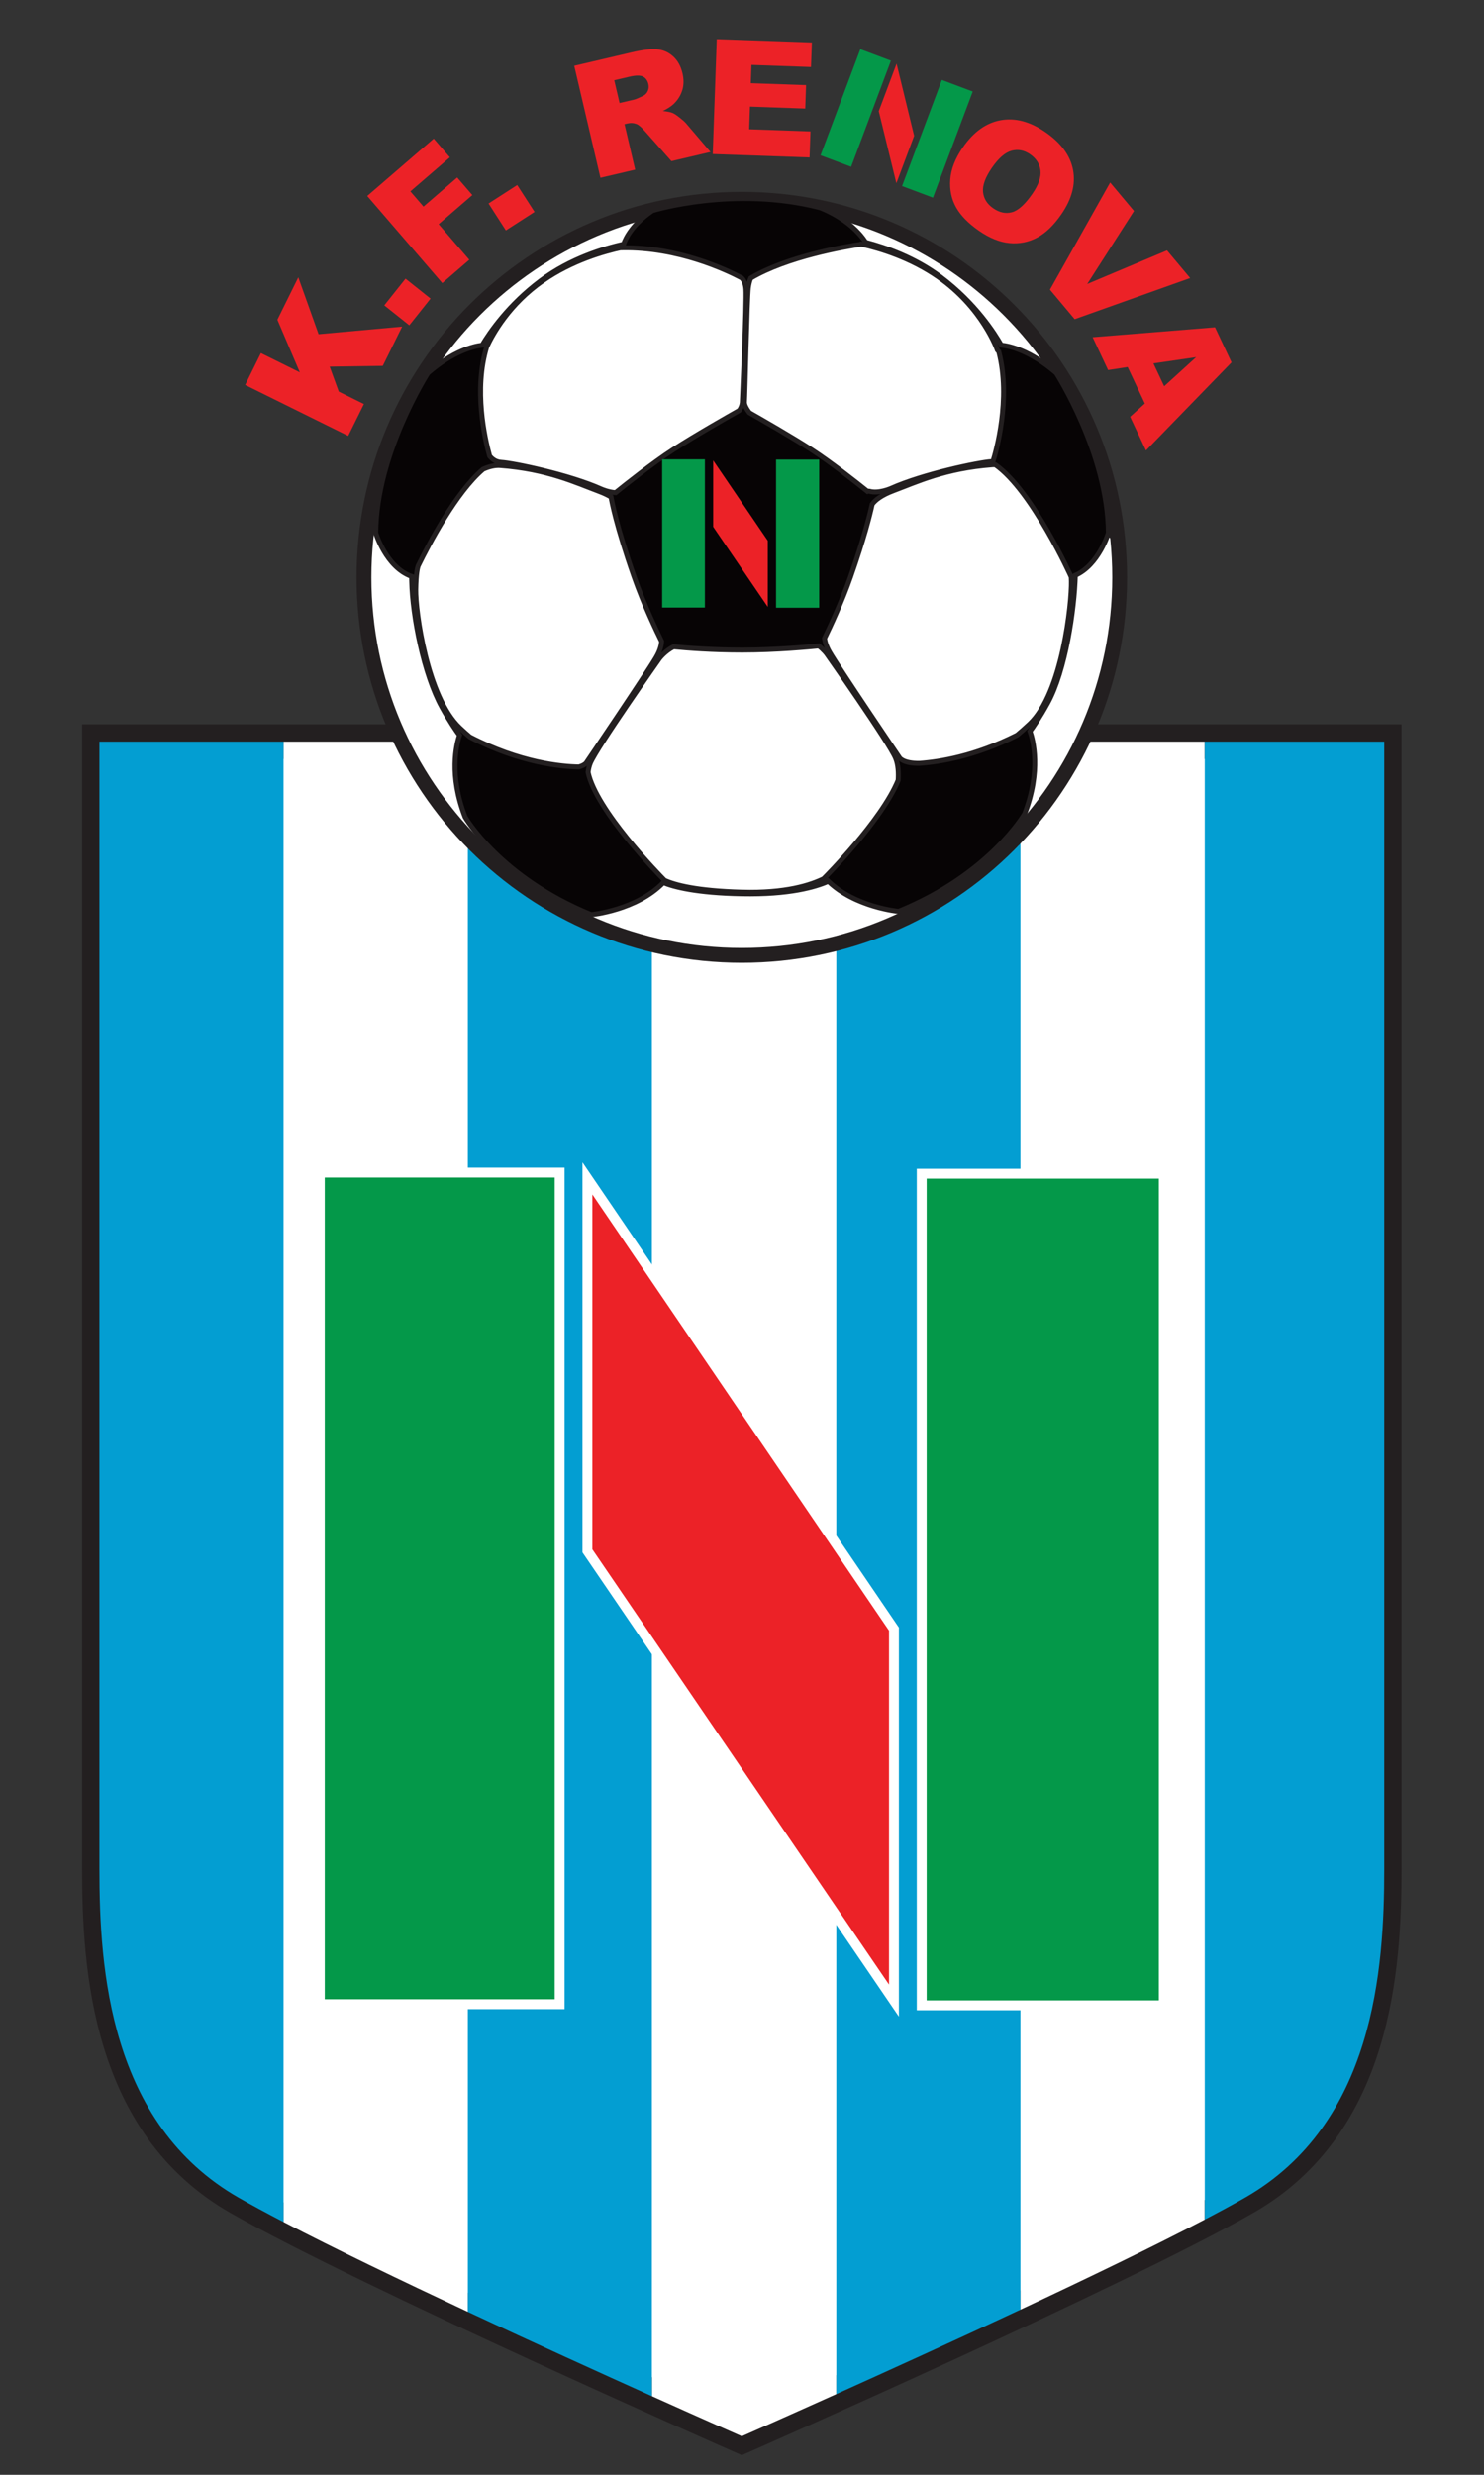 <?xml version="1.0" encoding="UTF-8" standalone="no"?>
<!-- Created with Inkscape (http://www.inkscape.org/) -->

<svg
   xmlns:dc="http://purl.org/dc/elements/1.1/"
   xmlns:cc="http://creativecommons.org/ns#"
   xmlns:rdf="http://www.w3.org/1999/02/22-rdf-syntax-ns#"
   xmlns:svg="http://www.w3.org/2000/svg"
   xmlns="http://www.w3.org/2000/svg"
   xmlns:sodipodi="http://sodipodi.sourceforge.net/DTD/sodipodi-0.dtd"
   xmlns:inkscape="http://www.inkscape.org/namespaces/inkscape"
   version="1.1"
   id="svg10"
   xml:space="preserve"
   width="244.949"
   height="408.248"
   viewBox="0 0 400 666.667"
   sodipodi:docname="K.F. Renova.svg"
   inkscape:version="0.92.1 r15371"><rect x="0" y="0" width="400" height="666.667" fill="#333333" stroke="none"/><defs
     id="defs14"><clipPath
       clipPathUnits="userSpaceOnUse"
       id="clipPath26"><path
         d="M 0,500 H 300 V 0 H 0 Z"
         id="path24"
         inkscape:connector-curvature="0" /></clipPath><clipPath
       clipPathUnits="userSpaceOnUse"
       id="clipPath86"><path
         d="m 73.599,383.452 c 0,-42.194 34.206,-76.4 76.4,-76.4 v 0 c 42.196,0 76.402,34.206 76.402,76.4 v 0 c 0,42.194 -34.206,76.399 -76.402,76.399 v 0 c -42.194,0 -76.4,-34.205 -76.4,-76.399"
         id="path84"
         inkscape:connector-curvature="0" /></clipPath><clipPath
       clipPathUnits="userSpaceOnUse"
       id="clipPath102"><path
         d="M 0,500 H 300 V 0 H 0 Z"
         id="path100"
         inkscape:connector-curvature="0" /></clipPath></defs><sodipodi:namedview
     pagecolor="#ffffff"
     bordercolor="#666666"
     borderopacity="1"
     objecttolerance="10"
     gridtolerance="10"
     guidetolerance="10"
     inkscape:pageopacity="0"
     inkscape:pageshadow="2"
     inkscape:window-width="1680"
     inkscape:window-height="987"
     id="namedview12"
     showgrid="false"
     inkscape:zoom="1.182"
     inkscape:cx="200"
     inkscape:cy="333.33334"
     inkscape:window-x="-8"
     inkscape:window-y="-8"
     inkscape:window-maximized="1"
     inkscape:current-layer="g18" /><g
     id="g18"
     inkscape:groupmode="layer"
     inkscape:label="K.F. Renova"
     transform="matrix(1.333,0,0,-1.333,0,666.667)"><g
       id="g20"><g
         id="g22"
         clip-path="url(#clipPath26)"><g
           id="g28"
           transform="translate(150,350.25)"><path
             d="m 0,0 h -129.899 v -227.84 c 0,-20.118 1.979,-51.463 28.201,-66.434 C -75.479,-309.245 0,-342.461 0,-342.461 c 0,0 75.479,33.216 101.701,48.187 26.22,14.971 28.198,46.316 28.198,66.434 V 0 Z"
             style="fill:#ffffff;fill-opacity:1;fill-rule:nonzero;stroke:none"
             id="path30"
             inkscape:connector-curvature="0" /></g><g
           id="g32"
           transform="translate(150,350.25)"><path
             d="m 0,0 h -129.899 v -227.84 c 0,-20.118 1.979,-51.463 28.201,-66.434 C -75.479,-309.245 0,-342.461 0,-342.461 c 0,0 75.479,33.216 101.701,48.187 26.22,14.971 28.198,46.316 28.198,66.434 V 0 Z"
             style="fill:none;stroke:#231f20;stroke-width:7;stroke-linecap:butt;stroke-linejoin:miter;stroke-miterlimit:10;stroke-dasharray:none;stroke-opacity:1"
             id="path34"
             inkscape:connector-curvature="0" /></g><g
           id="g36"
           transform="translate(20.101,350.25)"><path
             d="m 0,0 v -227.84 c 0,-20.118 1.979,-51.463 28.201,-66.434 2.577,-1.473 5.637,-3.123 9.049,-4.898 V 0 Z"
             style="fill:#039ed2;fill-opacity:1;fill-rule:nonzero;stroke:none"
             id="path38"
             inkscape:connector-curvature="0" /></g><g
           id="g40"
           transform="translate(57.351,350.25)"><path
             d="m 0,0 v -299.172 c 10.259,-5.34 23.748,-11.83 37.251,-18.147 V 0 Z"
             style="fill:#ffffff;fill-opacity:1;fill-rule:nonzero;stroke:none"
             id="path42"
             inkscape:connector-curvature="0" /></g><g
           id="g44"
           transform="translate(94.603,350.25)"><path
             d="m 0,0 v -317.319 c 13.475,-6.303 26.958,-12.426 37.25,-17.055 V 0 Z"
             style="fill:#039ed2;fill-opacity:1;fill-rule:nonzero;stroke:none"
             id="path46"
             inkscape:connector-curvature="0" /></g><g
           id="g48"
           transform="translate(150,350.25)"><path
             d="M 0,0 H -18.147 V -334.374 C -7.301,-339.249 0,-342.461 0,-342.461 c 0,0 7.735,3.402 19.104,8.519 V 0 Z"
             style="fill:#ffffff;fill-opacity:1;fill-rule:nonzero;stroke:none"
             id="path50"
             inkscape:connector-curvature="0" /></g><g
           id="g52"
           transform="translate(169.105,350.25)"><path
             d="m 0,0 v -333.942 c 10.41,4.686 23.868,10.805 37.249,17.07 V 0 Z"
             style="fill:#039ed2;fill-opacity:1;fill-rule:nonzero;stroke:none"
             id="path54"
             inkscape:connector-curvature="0" /></g><g
           id="g56"
           transform="translate(206.353,350.25)"><path
             d="m 0,0 v -316.872 c 13.606,6.373 27.119,12.891 37.252,18.2 V 0 Z"
             style="fill:#ffffff;fill-opacity:1;fill-rule:nonzero;stroke:none"
             id="path58"
             inkscape:connector-curvature="0" /></g><g
           id="g60"
           transform="translate(243.606,51.578)"><path
             d="m 0,0 c 3.028,1.586 5.76,3.066 8.096,4.398 26.219,14.971 28.198,46.317 28.198,66.434 v 227.84 H 0 Z"
             style="fill:#039ed2;fill-opacity:1;fill-rule:nonzero;stroke:none"
             id="path62"
             inkscape:connector-curvature="0" /></g><path
           d="m 186.379,94.877 h 48.95 v 168.059 h -48.95 z"
           style="fill:#049849;fill-opacity:1;fill-rule:nonzero;stroke:#ffffff;stroke-width:2;stroke-linecap:butt;stroke-linejoin:miter;stroke-miterlimit:10;stroke-dasharray:none;stroke-opacity:1"
           id="path64"
           inkscape:connector-curvature="0" /><g
           id="g66"
           transform="translate(180.763,170.91)"><path
             d="M 0,0 -61.984,91.075 V 15.799 L 0,-75.082 Z"
             style="fill:#ec2227;fill-opacity:1;fill-rule:nonzero;stroke:none"
             id="path68"
             inkscape:connector-curvature="0" /></g><g
           id="g70"
           transform="translate(180.763,170.91)"><path
             d="M 0,0 -61.984,91.075 V 15.799 L 0,-75.082 Z"
             style="fill:none;stroke:#ffffff;stroke-width:2;stroke-linecap:butt;stroke-linejoin:miter;stroke-miterlimit:10;stroke-dasharray:none;stroke-opacity:1"
             id="path72"
             inkscape:connector-curvature="0" /></g><path
           d="M 113.163,95.104 H 64.671 v 168.059 h 48.492 z"
           style="fill:#049849;fill-opacity:1;fill-rule:nonzero;stroke:#ffffff;stroke-width:2;stroke-linecap:butt;stroke-linejoin:miter;stroke-miterlimit:10;stroke-dasharray:none;stroke-opacity:1"
           id="path74"
           inkscape:connector-curvature="0" /><g
           id="g76"
           transform="translate(73.6,383.452)"><path
             d="m 0,0 c 0,-42.194 34.205,-76.4 76.399,-76.4 42.197,0 76.403,34.206 76.403,76.4 0,42.194 -34.206,76.399 -76.403,76.399 C 34.205,76.399 0,42.194 0,0"
             style="fill:#ffffff;fill-opacity:1;fill-rule:nonzero;stroke:none"
             id="path78"
             inkscape:connector-curvature="0" /></g></g></g><g
       id="g80"><g
         id="g82"
         clip-path="url(#clipPath86)"><g
           id="g88"
           transform="translate(134.872,534.741)"><path
             d="m 0,0 166.417,-136.16 -136.16,-166.417 -166.416,136.16 z"
             style="fill:#ffffff;fill-opacity:1;fill-rule:nonzero;stroke:none"
             id="path90"
             inkscape:connector-curvature="0" /></g><g
           id="g92"
           transform="translate(134.872,534.741)"><path
             d="m 0,0 166.417,-136.16 -136.16,-166.417 -166.416,136.16 z"
             style="fill:none;stroke:#231f20;stroke-width:3;stroke-linecap:butt;stroke-linejoin:miter;stroke-miterlimit:10;stroke-dasharray:none;stroke-opacity:1"
             id="path94"
             inkscape:connector-curvature="0" /></g></g></g><g
       id="g96"><g
         id="g98"
         clip-path="url(#clipPath102)"><g
           id="g104"
           transform="translate(73.6,383.452)"><path
             d="m 0,0 c 0,-42.194 34.205,-76.4 76.399,-76.4 42.197,0 76.403,34.206 76.403,76.4 0,42.194 -34.206,76.399 -76.403,76.399 C 34.205,76.399 0,42.194 0,0"
             style="fill:none;stroke:#231f20;stroke-width:3;stroke-linecap:butt;stroke-linejoin:miter;stroke-miterlimit:10;stroke-dasharray:none;stroke-opacity:1"
             id="path106"
             inkscape:connector-curvature="0" /></g><g
           id="g108"
           transform="translate(216.645,382.646)"><path
             d="m 0,0 c 0.085,-4.322 -1.795,-22.582 -8.441,-28.823 -0.966,-0.906 -1.808,-1.646 -2.548,-2.256 -8.491,-4.283 -15.701,-5.428 -19.727,-5.701 -3.296,-0.053 -4.02,1.098 -4.02,1.098 0,0 -12.305,18.162 -14.134,21.312 -0.676,1.16 -0.96,2.111 -1.052,2.849 1.171,2.413 3.499,7.397 5.26,12.421 2.683,7.646 3.883,12.394 4.377,14.66 0.592,0.825 1.815,1.836 4.322,2.772 4.741,1.772 10.436,4.504 19.993,5.225 0.187,0.014 0.384,0.011 0.587,0.002 C -7.841,18.261 -0.041,0.9 -0.041,0.9 -0.036,0.901 -0.035,0.903 -0.031,0.903 -0.019,0.623 -0.006,0.326 0,0 m -66.646,-62.816 c -9.077,0.25 -13.496,1.424 -15.622,2.393 -1.175,1.186 -13.879,14.177 -15.466,21.857 0.084,0.641 0.224,1.261 0.45,1.821 1.277,3.155 13.99,21.166 13.99,21.166 0,0 1.096,1.455 2.844,2.353 2.677,-0.261 7.837,-0.668 13.909,-0.668 6.79,0 13.703,0.657 15.451,0.833 0.983,-0.762 1.56,-1.531 1.56,-1.531 0,0 12.713,-18.011 13.989,-21.164 0.531,-1.317 0.607,-2.961 0.511,-4.435 -3.314,-8.142 -14.849,-19.677 -14.849,-19.677 0.025,-0.029 0.055,-0.057 0.077,-0.084 -2.917,-1.502 -8.111,-3.106 -16.844,-2.864 m -65.938,61.152 c 0.056,3.325 0.372,4.475 0.515,4.831 2.234,4.558 7.631,14.799 13.109,19.486 1.203,0.555 2.457,0.828 3.441,0.755 9.557,-0.721 15.25,-3.454 19.994,-5.224 1.004,-0.375 1.801,-0.763 2.436,-1.144 0.136,-0.811 1.061,-5.856 4.667,-16.14 1.923,-5.486 4.525,-10.925 5.556,-13.017 -0.032,-0.782 -0.287,-1.866 -1.087,-3.242 -1.832,-3.15 -14.137,-21.311 -14.137,-21.311 0,0 -0.326,-0.513 -1.519,-0.839 -3.473,0.058 -11.885,0.819 -22.035,6.077 -0.604,0.513 -1.268,1.104 -2.004,1.792 -6.665,6.224 -9.009,23.654 -8.936,27.976 m 25.708,62.422 c 5.85,4.075 12.315,5.935 16.131,6.739 -0.012,-0.058 -0.019,-0.098 -0.019,-0.098 11.259,0.16 20.987,-4.444 24.071,-6.074 0.395,-0.38 0.787,-1.055 0.878,-2.275 0.194,-2.635 -0.726,-22.802 -0.726,-22.802 0,0 0.008,-0.829 -0.637,-1.725 -2.114,-1.195 -9.023,-5.125 -13.334,-7.918 -4.082,-2.644 -9.514,-6.956 -11.664,-8.69 -1.458,0.101 -2.837,0.708 -2.837,0.708 -6.517,2.929 -17.796,5.273 -20.286,5.419 -1.086,0.064 -1.836,0.644 -2.339,1.277 -0.989,3.562 -3.23,13.442 -0.58,22.081 1.245,2.686 4.582,8.651 11.342,13.358 m 64.41,7.376 c 3.868,-0.864 9.992,-2.737 15.559,-6.613 9.009,-6.273 11.938,-14.783 11.938,-14.783 l 0.282,-0.323 c 2.513,-9.584 -0.593,-20.319 -1.175,-22.183 -0.109,-0.015 -0.213,-0.035 -0.327,-0.041 -2.49,-0.148 -13.769,-2.49 -20.29,-5.419 0,0 -2.488,-1.098 -4.318,-0.585 -0.182,0.048 -0.321,0.035 -0.434,-0.01 -2.332,1.876 -7.45,5.91 -11.338,8.428 -3.871,2.508 -9.837,5.935 -12.546,7.471 -0.492,0.649 -1.048,1.537 -0.992,2.172 0.095,1.123 0.509,20.884 0.779,23.046 0.107,0.852 0.293,1.495 0.5,1.984 7.357,4.354 18.905,6.339 22.362,6.856 M 7.478,9.786 C 7.381,25.898 -3.064,42.107 -3.064,42.107 c -5.286,4.549 -9.409,5.459 -11.133,5.631 -1.268,2.257 -5.142,8.426 -12.287,13.777 -5.209,3.898 -11.101,5.956 -15.118,6.997 -3.079,4.815 -9.224,6.992 -9.224,6.992 -17.382,4.491 -33.885,-0.587 -33.885,-0.587 -4.012,-2.721 -5.392,-5.491 -5.844,-6.776 -3.908,-0.871 -10.776,-2.922 -16.743,-7.39 -6.467,-4.84 -10.256,-10.355 -11.858,-13.032 -1.814,-0.213 -5.843,-1.205 -10.961,-5.612 0,0 -10.449,-16.209 -10.547,-32.321 0,0 2.077,-6.972 7.243,-8.79 0.013,-0.324 0.024,-0.67 0.031,-1.049 0.147,-6.884 2.419,-18.674 6.079,-25.34 1.57,-2.855 2.919,-4.803 3.586,-5.712 -0.653,-1.942 -2.152,-8.054 1.126,-16.527 0,0 7.031,-12.206 25.487,-19.726 0,0 9.177,0.847 14.601,6.477 2.126,-0.876 6.69,-2.089 15.865,-2.265 9.528,-0.184 14.84,1.346 17.497,2.53 5.461,-5.282 14.212,-6.088 14.212,-6.088 18.457,7.52 25.486,19.726 25.486,19.726 3.363,8.695 1.697,14.908 1.077,16.673 0.656,0.901 2.013,2.861 3.583,5.739 3.579,6.548 5.394,18.817 5.583,25.781 4.759,2.101 6.686,8.571 6.686,8.571"
             style="fill:#070405;fill-opacity:1;fill-rule:nonzero;stroke:none"
             id="path110"
             inkscape:connector-curvature="0" /></g><g
           id="g112"
           transform="translate(216.645,382.646)"><path
             d="m 0,0 c 0.085,-4.322 -1.795,-22.582 -8.441,-28.823 -0.966,-0.906 -1.808,-1.646 -2.548,-2.256 -8.491,-4.283 -15.701,-5.428 -19.727,-5.701 -3.296,-0.053 -4.02,1.098 -4.02,1.098 0,0 -12.305,18.162 -14.134,21.312 -0.676,1.16 -0.96,2.111 -1.052,2.849 1.171,2.413 3.499,7.397 5.26,12.421 2.683,7.646 3.883,12.394 4.377,14.66 0.592,0.825 1.815,1.836 4.322,2.772 4.741,1.772 10.436,4.504 19.993,5.225 0.187,0.014 0.384,0.011 0.587,0.002 C -7.841,18.261 -0.041,0.9 -0.041,0.9 -0.036,0.901 -0.035,0.903 -0.031,0.903 -0.019,0.623 -0.006,0.326 0,0 Z m -66.646,-62.816 c -9.077,0.25 -13.496,1.424 -15.622,2.393 -1.175,1.186 -13.879,14.177 -15.466,21.857 0.084,0.641 0.224,1.261 0.45,1.821 1.277,3.155 13.99,21.166 13.99,21.166 0,0 1.096,1.455 2.844,2.353 2.677,-0.261 7.837,-0.668 13.909,-0.668 6.79,0 13.703,0.657 15.451,0.833 0.983,-0.762 1.56,-1.531 1.56,-1.531 0,0 12.713,-18.011 13.989,-21.164 0.531,-1.317 0.607,-2.961 0.511,-4.435 -3.314,-8.142 -14.849,-19.677 -14.849,-19.677 0.025,-0.029 0.055,-0.057 0.077,-0.084 -2.917,-1.502 -8.111,-3.106 -16.844,-2.864 z m -65.938,61.152 c 0.056,3.325 0.372,4.475 0.515,4.831 2.234,4.558 7.631,14.799 13.109,19.486 1.203,0.555 2.457,0.828 3.441,0.755 9.557,-0.721 15.25,-3.454 19.994,-5.224 1.004,-0.375 1.801,-0.763 2.436,-1.144 0.136,-0.811 1.061,-5.856 4.667,-16.14 1.923,-5.486 4.525,-10.925 5.556,-13.017 -0.032,-0.782 -0.287,-1.866 -1.087,-3.242 -1.832,-3.15 -14.137,-21.311 -14.137,-21.311 0,0 -0.326,-0.513 -1.519,-0.839 -3.473,0.058 -11.885,0.819 -22.035,6.077 -0.604,0.513 -1.268,1.104 -2.004,1.792 -6.665,6.224 -9.009,23.654 -8.936,27.976 z m 25.708,62.422 c 5.85,4.075 12.315,5.935 16.131,6.739 -0.012,-0.058 -0.019,-0.098 -0.019,-0.098 11.259,0.16 20.987,-4.444 24.071,-6.074 0.395,-0.38 0.787,-1.055 0.878,-2.275 0.194,-2.635 -0.726,-22.802 -0.726,-22.802 0,0 0.008,-0.829 -0.637,-1.725 -2.114,-1.195 -9.023,-5.125 -13.334,-7.918 -4.082,-2.644 -9.514,-6.956 -11.664,-8.69 -1.458,0.101 -2.837,0.708 -2.837,0.708 -6.517,2.929 -17.796,5.273 -20.286,5.419 -1.086,0.064 -1.836,0.644 -2.339,1.277 -0.989,3.562 -3.23,13.442 -0.58,22.081 1.245,2.686 4.582,8.651 11.342,13.358 z m 64.41,7.376 c 3.868,-0.864 9.992,-2.737 15.559,-6.613 9.009,-6.273 11.938,-14.783 11.938,-14.783 l 0.282,-0.323 c 2.513,-9.584 -0.593,-20.319 -1.175,-22.183 -0.109,-0.015 -0.213,-0.035 -0.327,-0.041 -2.49,-0.148 -13.769,-2.49 -20.29,-5.419 0,0 -2.488,-1.098 -4.318,-0.585 -0.182,0.048 -0.321,0.035 -0.434,-0.01 -2.332,1.876 -7.45,5.91 -11.338,8.428 -3.871,2.508 -9.837,5.935 -12.546,7.471 -0.492,0.649 -1.048,1.537 -0.992,2.172 0.095,1.123 0.509,20.884 0.779,23.046 0.107,0.852 0.293,1.495 0.5,1.984 7.357,4.354 18.905,6.339 22.362,6.856 z M 7.478,9.786 C 7.381,25.898 -3.064,42.107 -3.064,42.107 c -5.286,4.549 -9.409,5.459 -11.133,5.631 -1.268,2.257 -5.142,8.426 -12.287,13.777 -5.209,3.898 -11.101,5.956 -15.118,6.997 -3.079,4.815 -9.224,6.992 -9.224,6.992 -17.382,4.491 -33.885,-0.587 -33.885,-0.587 -4.012,-2.721 -5.392,-5.491 -5.844,-6.776 -3.908,-0.871 -10.776,-2.922 -16.743,-7.39 -6.467,-4.84 -10.256,-10.355 -11.858,-13.032 -1.814,-0.213 -5.843,-1.205 -10.961,-5.612 0,0 -10.449,-16.209 -10.547,-32.321 0,0 2.077,-6.972 7.243,-8.79 0.013,-0.324 0.024,-0.67 0.031,-1.049 0.147,-6.884 2.419,-18.674 6.079,-25.34 1.57,-2.855 2.919,-4.803 3.586,-5.712 -0.653,-1.942 -2.152,-8.054 1.126,-16.527 0,0 7.031,-12.206 25.487,-19.726 0,0 9.177,0.847 14.601,6.477 2.126,-0.876 6.69,-2.089 15.865,-2.265 9.528,-0.184 14.84,1.346 17.497,2.53 5.461,-5.282 14.212,-6.088 14.212,-6.088 18.457,7.52 25.486,19.726 25.486,19.726 3.363,8.695 1.697,14.908 1.077,16.673 0.656,0.901 2.013,2.861 3.583,5.739 3.579,6.548 5.394,18.817 5.583,25.781 4.759,2.101 6.686,8.571 6.686,8.571 z"
             style="fill:none;stroke:#231f20;stroke-width:1;stroke-linecap:butt;stroke-linejoin:miter;stroke-miterlimit:10;stroke-dasharray:none;stroke-opacity:1"
             id="path114"
             inkscape:connector-curvature="0" /></g><path
           d="m 156.926,377.308 h 8.722 v 29.943 h -8.722 z"
           style="fill:#049849;fill-opacity:1;fill-rule:nonzero;stroke:none"
           id="path116"
           inkscape:connector-curvature="0" /><g
           id="g118"
           transform="translate(155.251,390.855)"><path
             d="M 0,0 -11.044,16.227 V 2.814 L 0,-13.378 Z"
             style="fill:#ec2227;fill-opacity:1;fill-rule:nonzero;stroke:none"
             id="path120"
             inkscape:connector-curvature="0" /></g><path
           d="m 142.533,377.348 h -8.64 v 29.943 h 8.64 z"
           style="fill:#049849;fill-opacity:1;fill-rule:nonzero;stroke:none"
           id="path122"
           inkscape:connector-curvature="0" /><g
           id="g124"
           transform="translate(49.574,422.33)"><path
             d="m 0,0 3.181,6.437 7.873,-3.89 -4.541,10.634 4.23,8.562 L 14.85,10.255 31.745,11.79 27.828,3.862 17.09,3.703 l 1.84,-5.048 5.084,-2.512 -3.181,-6.437 z"
             style="fill:#ec2227;fill-opacity:1;fill-rule:nonzero;stroke:none"
             id="path126"
             inkscape:connector-curvature="0" /></g><g
           id="g128"
           transform="translate(77.704,438.413)"><path
             d="M 0,0 4.295,5.395 9.354,1.366 5.06,-4.028 Z"
             style="fill:#ec2227;fill-opacity:1;fill-rule:nonzero;stroke:none"
             id="path130"
             inkscape:connector-curvature="0" /></g><g
           id="g132"
           transform="translate(74.259,460.516)"><path
             d="m 0,0 13.445,11.594 3.261,-3.782 -7.983,-6.883 2.65,-3.074 6.818,5.88 3.064,-3.553 -6.818,-5.88 6.2,-7.191 -5.462,-4.71 z"
             style="fill:#ec2227;fill-opacity:1;fill-rule:nonzero;stroke:none"
             id="path134"
             inkscape:connector-curvature="0" /></g><g
           id="g136"
           transform="translate(98.787,458.995)"><path
             d="M 0,0 5.796,3.735 9.299,-1.701 3.502,-5.436 Z"
             style="fill:#ec2227;fill-opacity:1;fill-rule:nonzero;stroke:none"
             id="path138"
             inkscape:connector-curvature="0" /></g><g
           id="g140"
           transform="translate(125.282,479.297)"><path
             d="M 0,0 2.948,0.69 C 3.267,0.765 3.86,1.012 4.728,1.432 5.169,1.634 5.492,1.958 5.696,2.408 5.9,2.857 5.944,3.329 5.829,3.822 5.658,4.553 5.295,5.06 4.74,5.342 4.186,5.625 3.271,5.617 1.995,5.318 L -1.077,4.599 Z M -3.871,-15.103 -9.168,7.523 2.484,10.251 c 2.161,0.507 3.856,0.708 5.084,0.605 1.229,-0.103 2.31,-0.574 3.245,-1.414 0.935,-0.839 1.571,-1.98 1.908,-3.42 C 13.015,4.767 13,3.622 12.678,2.585 12.356,1.549 11.793,0.639 10.989,-0.146 c -0.512,-0.5 -1.261,-0.99 -2.246,-1.47 0.898,-0.083 1.57,-0.219 2.015,-0.408 0.301,-0.125 0.766,-0.434 1.397,-0.928 0.631,-0.494 1.067,-0.885 1.308,-1.177 l 4.921,-5.763 -7.9,-1.85 -5.356,6.04 c -0.682,0.785 -1.24,1.266 -1.673,1.448 -0.587,0.231 -1.199,0.273 -1.836,0.123 l -0.618,-0.144 2.15,-9.183 z"
             style="fill:#ec2227;fill-opacity:1;fill-rule:nonzero;stroke:none"
             id="path142"
             inkscape:connector-curvature="0" /></g><g
           id="g144"
           transform="translate(144.932,492.211)"><path
             d="M 0,0 19.231,-0.673 19.056,-5.632 7.018,-5.21 6.889,-8.901 l 11.167,-0.391 -0.165,-4.738 -11.168,0.392 -0.16,-4.578 12.388,-0.434 -0.185,-5.259 -19.58,0.685 z"
             style="fill:#ec2227;fill-opacity:1;fill-rule:nonzero;stroke:none"
             id="path146"
             inkscape:connector-curvature="0" /></g><g
           id="g148"
           transform="translate(182.401,462.521)"><path
             d="m 0,0 6.245,-2.343 8.046,21.442 -6.246,2.343 z"
             style="fill:#049849;fill-opacity:1;fill-rule:nonzero;stroke:none"
             id="path150"
             inkscape:connector-curvature="0" /></g><g
           id="g152"
           transform="translate(184.844,472.672)"><path
             d="M 0,0 -3.551,14.586 -7.153,4.982 -3.594,-9.58 Z"
             style="fill:#ec2227;fill-opacity:1;fill-rule:nonzero;stroke:none"
             id="path154"
             inkscape:connector-curvature="0" /></g><g
           id="g156"
           transform="translate(172.106,466.416)"><path
             d="m 0,0 -6.187,2.321 8.044,21.441 6.186,-2.32 z"
             style="fill:#049849;fill-opacity:1;fill-rule:nonzero;stroke:none"
             id="path158"
             inkscape:connector-curvature="0" /></g><g
           id="g160"
           transform="translate(200.574,466.223)"><path
             d="m 0,0 c -1.333,-1.931 -1.932,-3.565 -1.797,-4.904 0.136,-1.34 0.82,-2.435 2.055,-3.287 1.27,-0.877 2.537,-1.142 3.804,-0.797 1.266,0.346 2.637,1.589 4.114,3.728 1.242,1.8 1.788,3.366 1.636,4.698 C 9.659,0.77 8.961,1.865 7.717,2.723 6.525,3.546 5.278,3.785 3.975,3.44 2.67,3.094 1.345,1.947 0,0 m -5.891,4.106 c 2.156,3.122 4.704,4.952 7.644,5.49 2.938,0.538 5.962,-0.264 9.066,-2.407 3.183,-2.198 5.045,-4.746 5.587,-7.643 0.542,-2.898 -0.249,-5.886 -2.376,-8.964 -1.542,-2.235 -3.184,-3.808 -4.923,-4.719 -1.74,-0.911 -3.595,-1.274 -5.566,-1.088 -1.973,0.186 -4.019,1.012 -6.141,2.476 -2.157,1.49 -3.704,3.065 -4.642,4.728 -0.94,1.663 -1.333,3.541 -1.186,5.634 0.149,2.094 0.994,4.258 2.537,6.493"
             style="fill:#ec2227;fill-opacity:1;fill-rule:nonzero;stroke:none"
             id="path162"
             inkscape:connector-curvature="0" /></g><g
           id="g164"
           transform="translate(224.481,463.237)"><path
             d="m 0,0 4.821,-5.753 -9.459,-14.75 16.134,6.783 4.681,-5.586 -23.354,-8.311 -4.999,5.966 z"
             style="fill:#ec2227;fill-opacity:1;fill-rule:nonzero;stroke:none"
             id="path166"
             inkscape:connector-curvature="0" /></g><g
           id="g168"
           transform="translate(235.404,422.067)"><path
             d="M 0,0 6.464,5.88 -2.175,4.617 Z m -3.911,-3.489 -3.475,7.375 -3.953,-0.61 -3.124,6.632 24.744,2.003 3.338,-7.086 -17.3,-17.803 -3.205,6.803 z"
             style="fill:#ec2227;fill-opacity:1;fill-rule:nonzero;stroke:none"
             id="path170"
             inkscape:connector-curvature="0" /></g></g></g></g></svg>